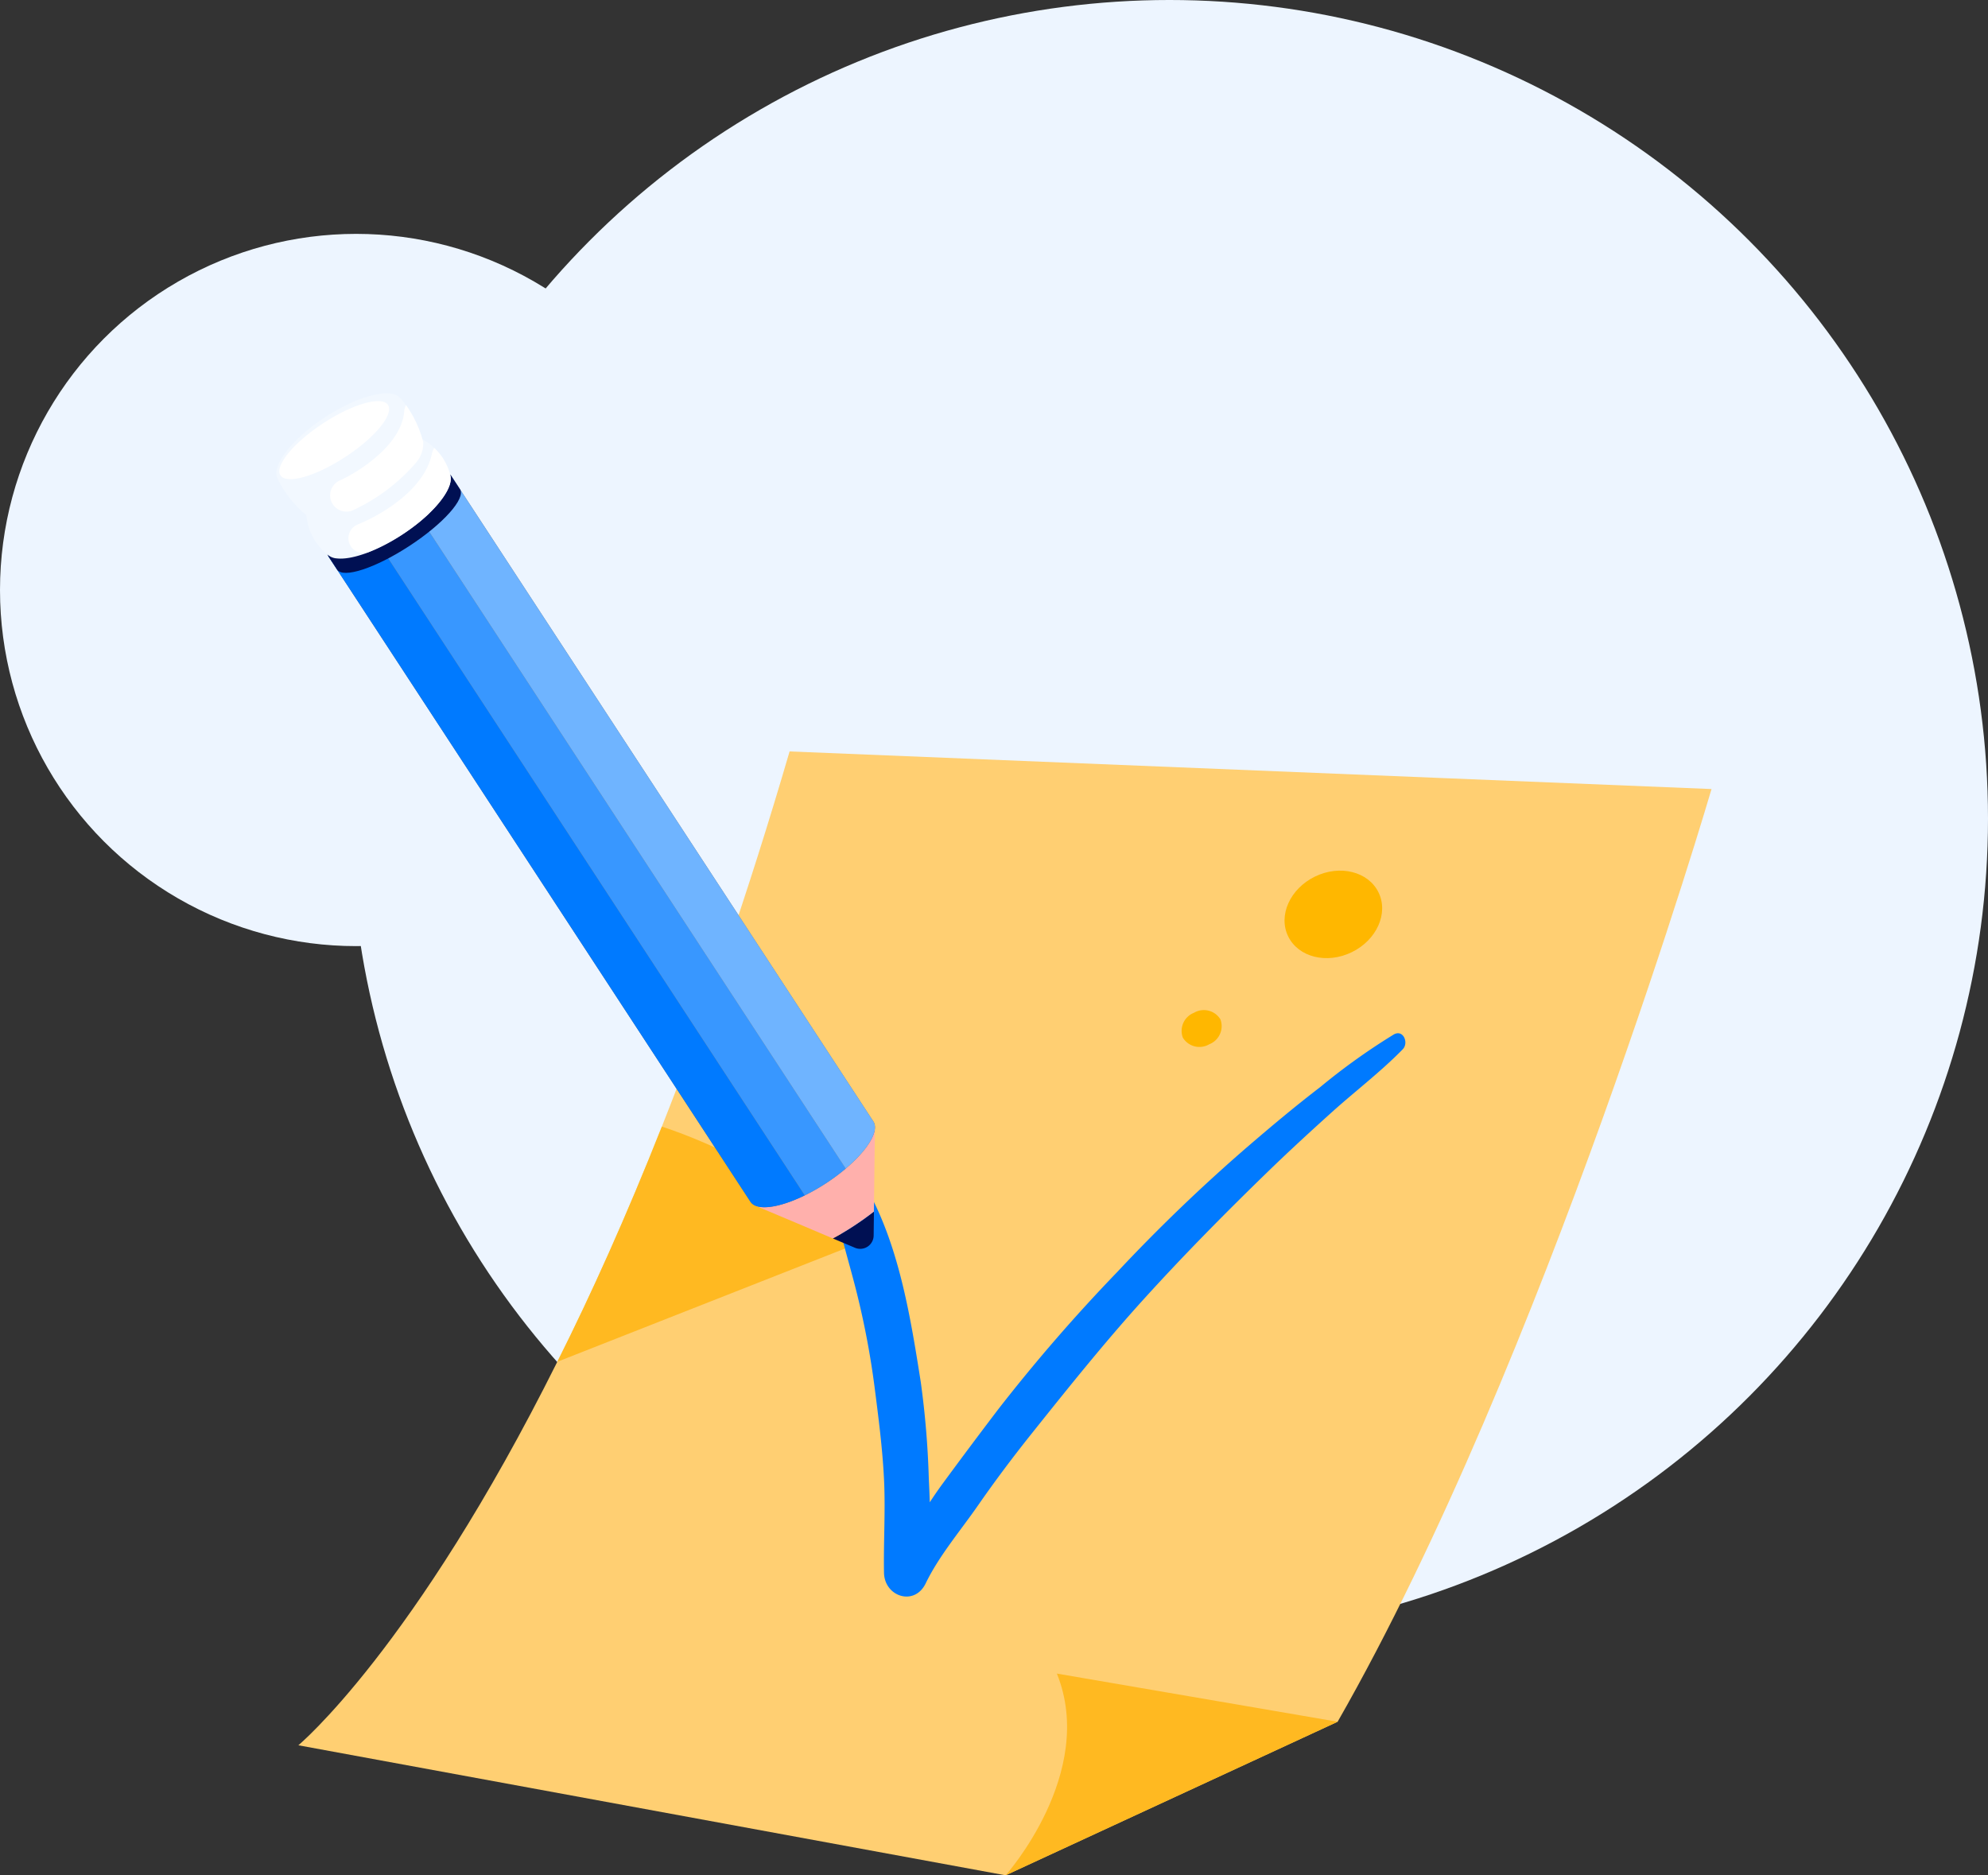 <svg id="illustration" xmlns="http://www.w3.org/2000/svg" xmlns:xlink="http://www.w3.org/1999/xlink" width="187" height="176.411" viewBox="0 0 187 176.411">
  <rect x="0" y="0" width="187" height="176.411" fill="#333333" stroke="none"/>
  <defs>
    <clipPath id="clip-path">
      <path id="Clip_6" data-name="Clip 6" d="M0,0H31.234V18.98H0Z" transform="translate(0.114 0.042)" fill="none"/>
    </clipPath>
  </defs>
  <circle id="Oval" cx="77" cy="77" r="77" transform="translate(33)" fill="#edf5ff"/>
  <circle id="Oval_Copy" data-name="Oval Copy" cx="33.5" cy="33.5" r="33.5" transform="translate(0 22)" fill="#edf5ff"/>
  <g id="illustration-2" data-name="illustration" transform="translate(26 37)">
    <path id="Fill_1" data-name="Fill 1" d="M132.928,3.538S117.219,57.269,97.76,91.274L66.522,105.72,0,93.489s10.871-9.032,24.358-36.075c3.181-6.338,6.49-13.68,9.834-22.125C38.2,25.18,42.266,13.48,46.208,0Z" transform="translate(2.065 33.686)" fill="#ffcf72"/>
    <path id="Fill_3" data-name="Fill 3" d="M28.972,10.719,0,22.125C3.182,15.787,6.49,8.445,9.835,0c5.152,1.707,11.618,4.891,19.137,10.719" transform="translate(26.424 68.975)" fill="#ffb921"/>
    <g id="Group_7" data-name="Group 7" transform="translate(68.478 120.389)">
      <path id="Clip_6-2" data-name="Clip 6" d="M0,0H31.234V18.98H0Z" transform="translate(0.114 0.042)" fill="none"/>
      <g id="Group_7-2" data-name="Group 7" clip-path="url(#clip-path)">
        <path id="Fill_5" data-name="Fill 5" d="M0,18.98S8.6,9.34,4.822,0L31.234,4.533Z" transform="translate(0.114 0.042)" fill="#ffb921"/>
      </g>
    </g>
    <path id="Fill_8" data-name="Fill 8" d="M52.652.113a60.308,60.308,0,0,0-6.922,4.949c-2.335,1.79-4.6,3.69-6.828,5.605A161.365,161.365,0,0,0,26.64,22.453,161.52,161.52,0,0,0,15.416,35.405q-2.676,3.518-5.293,7.084c-.388.529-.758,1.078-1.123,1.631-.024-.759-.056-1.514-.092-2.261a83.4,83.4,0,0,0-.756-9.06c-.93-5.891-1.968-12.388-4.806-17.712-.883-1.657-3.689-1.075-3.312.972.525,2.853,1.437,5.667,2.131,8.487a78.191,78.191,0,0,1,1.63,8.64c.372,2.9.754,5.817.9,8.744.147,2.943-.051,5.881,0,8.821.043,2.242,2.864,3.19,3.925.992,1.249-2.588,3.309-5,4.945-7.366C15.147,42.1,16.8,39.9,18.526,37.733c3.448-4.316,6.9-8.636,10.61-12.727,3.742-4.125,7.654-8.09,11.65-11.968,1.988-1.929,4.023-3.8,6.083-5.654,2.184-1.962,4.578-3.781,6.624-5.878.582-.6.053-1.894-.842-1.392" transform="translate(52.458 60.196)" fill="#007aff"/>
    <path id="Fill_10" data-name="Fill 10" d="M8.84,2.048C9.8,4.013,8.666,6.531,6.319,7.672S1.3,8.146.34,6.182.513,1.7,2.86.557,7.884.083,8.84,2.048" transform="translate(94.831 44.901)" fill="#ffb700"/>
    <path id="Fill_12" data-name="Fill 12" d="M3.677.852a1.828,1.828,0,0,1-1.048,2.34,1.827,1.827,0,0,1-2.487-.62A1.827,1.827,0,0,1,1.189.232a1.828,1.828,0,0,1,2.488.62" transform="translate(85.122 58.039)" fill="#ffb700"/>
    <path id="Fill_14" data-name="Fill 14" d="M3.868,0,3.842,2.242A1.265,1.265,0,0,1,2.064,3.4L0,2.528c.639-.337,1.31-.737,1.987-1.179S3.3.45,3.868,0" transform="translate(52.338 76.968)" fill="#001053"/>
    <path id="Fill_16" data-name="Fill 16" d="M11.235,0l-.056,4.425-.042,3.584c-.565.45-1.2.9-1.881,1.35s-1.348.842-1.987,1.179l-3.3-1.4L0,7.466,5.3,3.313Z" transform="translate(45.068 68.959)" fill="#ffb0ac"/>
    <path id="Fill_18" data-name="Fill 18" d="M11.56,0,51.273,60.736c.58.886-.534,2.687-2.6,4.437a19.052,19.052,0,0,1-3.854,2.519c-2.427,1.188-4.527,1.489-5.107.6L0,7.559Z" transform="translate(4.878 7.756)" fill="#6e6e6e"/>
    <path id="Fill_20" data-name="Fill 20" d="M3.853,0,44.82,62.654c-2.427,1.188-4.527,1.489-5.107.6L0,2.52Z" transform="translate(4.878 12.795)" fill="#007aff"/>
    <path id="Fill_22" data-name="Fill 22" d="M3.853,0,44.821,62.654a18.9,18.9,0,0,1-1.851,1.376,18.624,18.624,0,0,1-2,1.144L0,2.52Z" transform="translate(8.732 10.275)" fill="#3897ff"/>
    <path id="Fill_24" data-name="Fill 24" d="M3.853,0,43.566,60.736c.58.886-.534,2.687-2.6,4.437L0,2.52Z" transform="translate(12.585 7.756)" fill="#6fb4ff"/>
    <path id="Fill_26" data-name="Fill 26" d="M4.852,2.531C1.659,4.619-.473,7.01.09,7.871L.306,8.2.7,8.8l.216.332C1.48,10,4.525,9,7.719,6.914s5.325-4.478,4.762-5.34l-.217-.331-.393-.6L11.653.31c-.563-.861-3.608.133-6.8,2.221" transform="translate(4.787 7.445)" fill="#001053"/>
    <path id="Fill_28" data-name="Fill 28" d="M11.573,6.969a.137.137,0,0,1-.032.03c-.113.11-.233.22-.351.324s-.256.229-.387.338c-.193.164-.383.315-.58.466-.382.3-.8.594-1.227.877-2.382,1.557-4.758,2.375-6.127,2.22a1.444,1.444,0,0,1-.884-.364A5.279,5.279,0,0,1,0,7.111L5.437,3.556,10.873,0a5.117,5.117,0,0,1,1.162.834,5.194,5.194,0,0,1,1.479,2.485l-.006,0c.328.817-.453,2.21-1.935,3.645" transform="translate(2.818 4.305)" fill="#f2f8ff"/>
    <path id="Fill_30" data-name="Fill 30" d="M7.642,6.135a.137.137,0,0,1-.032.03c-.113.11-.233.22-.351.324s-.256.229-.387.338c-.193.164-.383.315-.58.466a19.186,19.186,0,0,1-4.4,2.512A1.394,1.394,0,0,1,.9,7.2,16.42,16.42,0,0,0,4.084,5.461C5.716,4.328,7.449,2.657,7.89.5A1.368,1.368,0,0,1,8.1,0,5.194,5.194,0,0,1,9.583,2.485l-.006,0c.328.817-.453,2.21-1.935,3.645" transform="translate(6.749 5.138)" fill="#fff"/>
    <path id="Fill_32" data-name="Fill 32" d="M13.117,6.539a13.636,13.636,0,0,1-3.6,3.254c-2.732,1.787-5.461,2.543-6.454,1.857l-.006.005L2.982,11.6c-.005,0-.005,0,0-.006A10.219,10.219,0,0,1,.08,7.963l.012,0c-.549-1.19,1.4-3.695,4.487-5.716s6.17-2.8,7.04-1.825l.012,0a7.544,7.544,0,0,1,.56.7,10.582,10.582,0,0,1,1.6,3.407.005.005,0,0,0,.005.006l.022.1-.007,0a2.752,2.752,0,0,1-.694,1.913" transform="translate(0 0)" fill="#f2f8ff"/>
    <path id="Fill_34" data-name="Fill 34" d="M10.227.362C10.8,1.238,9,3.43,6.2,5.258S.679,7.856.106,6.98s1.228-3.069,4.023-4.9,5.525-2.6,6.1-1.722" transform="translate(0.272 0.734)" fill="#fff"/>
    <path id="Fill_36" data-name="Fill 36" d="M8.064,5.429a17.58,17.58,0,0,1-5.91,4.455,1.507,1.507,0,0,1-.794.123A1.532,1.532,0,0,1,.914,7.084C2.492,6.378,6.6,3.887,6.955.725L6.971.581A1.516,1.516,0,0,1,7.139,0a10.582,10.582,0,0,1,1.6,3.407.005.005,0,0,0,.005.006l.022.1-.007,0a2.752,2.752,0,0,1-.694,1.913" transform="translate(5.053 1.111)" fill="#fff"/>
  </g>
</svg>

